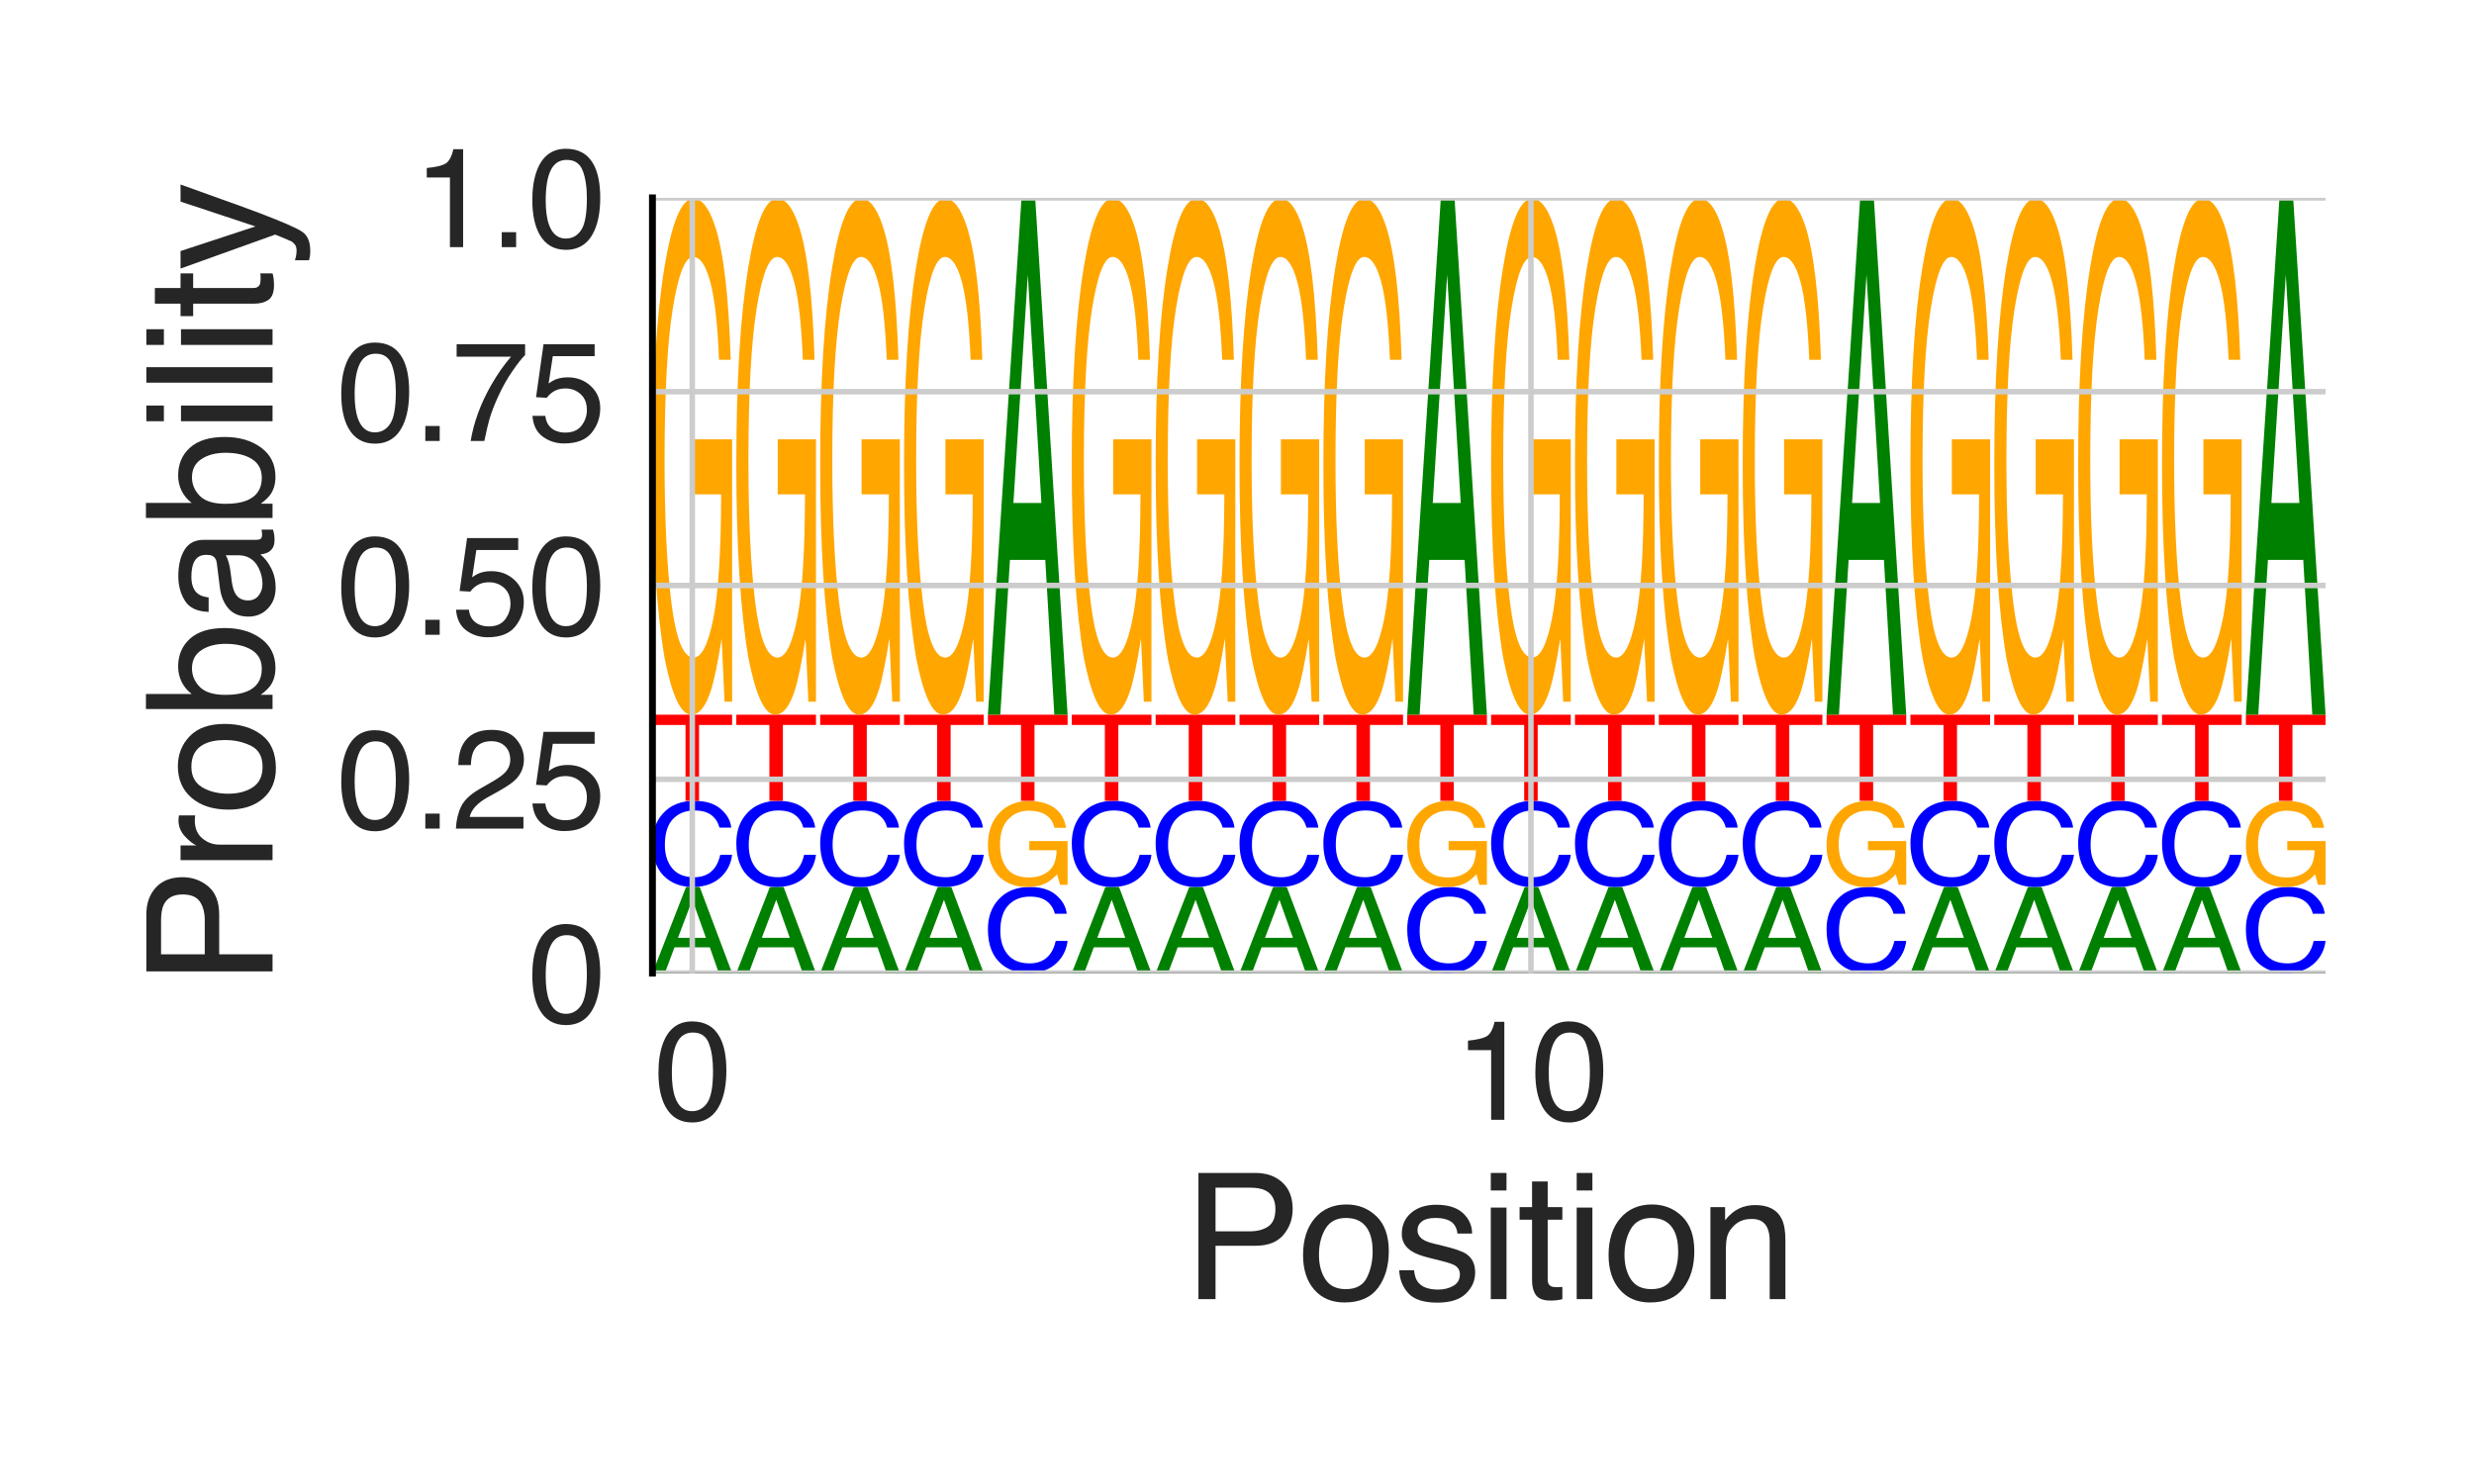 <?xml version="1.0" encoding="utf-8" standalone="no"?>
<!DOCTYPE svg PUBLIC "-//W3C//DTD SVG 1.1//EN"
  "http://www.w3.org/Graphics/SVG/1.1/DTD/svg11.dtd">
<svg height="216pt" version="1.1" viewBox="0 0 360 216" width="360pt" xmlns="http://www.w3.org/2000/svg" xmlns:xlink="http://www.w3.org/1999/xlink">
 <defs>
  <style type="text/css">*{stroke-linecap:butt;stroke-linejoin:round;}</style>
 </defs>
 <g id="figure_1">
  <g id="patch_1">
   <path d="M 0 216 
L 360 216 
L 360 0 
L 0 0 
z
" style="fill:#ffffff;"/>
  </g>
  <g id="axes_1">
   <g id="patch_2">
    <path d="M 94.94 141.64 
L 338.4 141.64 
L 338.4 28.8 
L 94.94 28.8 
z
" style="fill:#ffffff;"/>
   </g>
   <g id="line2d_1">
    <path clip-path="url(#pf298252eea)" d="M 94.94 141.64 
L 338.4 141.64 
" style="fill:none;stroke:#000000;stroke-linecap:round;stroke-width:0.5;"/>
   </g>
   <g id="patch_3">
    <path clip-path="url(#pf298252eea)" d="M 102.722 136.503 
L 100.749 130.965 
L 98.653 136.503 
L 102.722 136.503 
z
M 99.83 129.102 
L 101.819 129.102 
L 106.533 141.64 
L 104.603 141.64 
L 103.288 137.885 
L 98.149 137.885 
L 96.743 141.64 
L 94.94 141.64 
L 99.83 129.102 
z
M 100.741 129.102 
L 100.741 129.102 
z
" style="fill:#008000;"/>
   </g>
   <g id="patch_4">
    <path clip-path="url(#pf298252eea)" d="M 101.036 116.564 
Q 103.518 116.564 104.888 117.757 
Q 106.257 118.948 106.408 120.462 
L 104.683 120.462 
Q 104.389 119.313 103.513 118.642 
Q 102.636 117.967 101.053 117.967 
Q 99.122 117.967 97.935 119.204 
Q 96.748 120.439 96.748 122.99 
Q 96.748 125.083 97.818 126.385 
Q 98.892 127.684 101.019 127.684 
Q 102.974 127.684 103.999 126.315 
Q 104.54 125.594 104.808 124.416 
L 106.533 124.416 
Q 106.303 126.296 105.004 127.57 
Q 103.447 129.102 100.805 129.102 
Q 98.527 129.102 96.979 127.845 
Q 94.94 126.185 94.94 122.715 
Q 94.94 120.083 96.472 118.398 
Q 98.126 116.564 101.036 116.564 
z
M 100.68 116.564 
L 100.68 116.564 
z
" style="fill:#0000ff;"/>
   </g>
   <g id="patch_5">
    <path clip-path="url(#pf298252eea)" d="M 106.533 104.027 
L 106.533 105.52 
L 101.719 105.52 
L 101.719 116.564 
L 99.755 116.564 
L 99.755 105.52 
L 94.94 105.52 
L 94.94 104.027 
L 106.533 104.027 
z
" style="fill:#ff0000;"/>
   </g>
   <g id="patch_6">
    <path clip-path="url(#pf298252eea)" d="M 100.919 28.909 
Q 102.708 28.909 104.012 32.796 
Q 105.903 38.378 106.326 52.372 
L 104.626 52.372 
Q 104.314 44.551 103.338 40.975 
Q 102.362 37.399 100.875 37.399 
Q 99.114 37.399 97.909 44.847 
Q 96.704 52.279 96.704 67.004 
Q 96.704 79.723 97.696 87.716 
Q 98.691 95.708 100.936 95.708 
Q 102.655 95.708 103.783 90.11 
Q 104.911 84.497 104.936 71.949 
L 100.963 71.949 
L 100.963 63.941 
L 106.533 63.941 
L 106.533 102.13 
L 105.428 102.13 
L 105.013 92.94 
Q 104.142 98.336 103.468 100.435 
Q 102.334 104.027 100.59 104.027 
Q 98.337 104.027 96.712 95.817 
Q 94.94 85.508 94.94 67.533 
Q 94.94 49.605 96.668 39.016 
Q 98.31 28.909 100.919 28.909 
z
M 100.634 28.8 
L 100.634 28.8 
z
" style="fill:#ffa600;"/>
   </g>
   <g id="patch_7">
    <path clip-path="url(#pf298252eea)" d="M 114.925 136.503 
L 112.953 130.965 
L 110.856 136.503 
L 114.925 136.503 
z
M 112.033 129.102 
L 114.023 129.102 
L 118.737 141.64 
L 116.807 141.64 
L 115.491 137.885 
L 110.352 137.885 
L 108.946 141.64 
L 107.144 141.64 
L 112.033 129.102 
z
M 112.944 129.102 
L 112.944 129.102 
z
" style="fill:#008000;"/>
   </g>
   <g id="patch_8">
    <path clip-path="url(#pf298252eea)" d="M 113.239 116.564 
Q 115.722 116.564 117.091 117.757 
Q 118.461 118.948 118.612 120.462 
L 116.886 120.462 
Q 116.593 119.313 115.716 118.642 
Q 114.839 117.967 113.256 117.967 
Q 111.326 117.967 110.139 119.204 
Q 108.951 120.439 108.951 122.99 
Q 108.951 125.083 110.022 126.385 
Q 111.095 127.684 113.222 127.684 
Q 115.178 127.684 116.203 126.315 
Q 116.744 125.594 117.012 124.416 
L 118.737 124.416 
Q 118.506 126.296 117.208 127.57 
Q 115.651 129.102 113.009 129.102 
Q 110.731 129.102 109.182 127.845 
Q 107.144 126.185 107.144 122.715 
Q 107.144 120.083 108.675 118.398 
Q 110.329 116.564 113.239 116.564 
z
M 112.883 116.564 
L 112.883 116.564 
z
" style="fill:#0000ff;"/>
   </g>
   <g id="patch_9">
    <path clip-path="url(#pf298252eea)" d="M 118.737 104.027 
L 118.737 105.52 
L 113.922 105.52 
L 113.922 116.564 
L 111.958 116.564 
L 111.958 105.52 
L 107.144 105.52 
L 107.144 104.027 
L 118.737 104.027 
z
" style="fill:#ff0000;"/>
   </g>
   <g id="patch_10">
    <path clip-path="url(#pf298252eea)" d="M 113.123 28.909 
Q 114.911 28.909 116.216 32.796 
Q 118.107 38.378 118.53 52.372 
L 116.829 52.372 
Q 116.517 44.551 115.541 40.975 
Q 114.566 37.399 113.078 37.399 
Q 111.318 37.399 110.112 44.847 
Q 108.907 52.279 108.907 67.004 
Q 108.907 79.723 109.899 87.716 
Q 110.895 95.708 113.139 95.708 
Q 114.859 95.708 115.986 90.11 
Q 117.114 84.497 117.139 71.949 
L 113.167 71.949 
L 113.167 63.941 
L 118.737 63.941 
L 118.737 102.13 
L 117.631 102.13 
L 117.216 92.94 
Q 116.346 98.336 115.671 100.435 
Q 114.538 104.027 112.794 104.027 
Q 110.541 104.027 108.915 95.817 
Q 107.144 85.508 107.144 67.533 
Q 107.144 49.605 108.871 39.016 
Q 110.513 28.909 113.123 28.909 
z
M 112.838 28.8 
L 112.838 28.8 
z
" style="fill:#ffa600;"/>
   </g>
   <g id="patch_11">
    <path clip-path="url(#pf298252eea)" d="M 127.129 136.503 
L 125.156 130.965 
L 123.06 136.503 
L 127.129 136.503 
z
M 124.237 129.102 
L 126.226 129.102 
L 130.94 141.64 
L 129.01 141.64 
L 127.695 137.885 
L 122.556 137.885 
L 121.15 141.64 
L 119.347 141.64 
L 124.237 129.102 
z
M 125.148 129.102 
L 125.148 129.102 
z
" style="fill:#008000;"/>
   </g>
   <g id="patch_12">
    <path clip-path="url(#pf298252eea)" d="M 125.443 116.564 
Q 127.925 116.564 129.295 117.757 
Q 130.664 118.948 130.815 120.462 
L 129.09 120.462 
Q 128.796 119.313 127.92 118.642 
Q 127.043 117.967 125.46 117.967 
Q 123.529 117.967 122.342 119.204 
Q 121.155 120.439 121.155 122.99 
Q 121.155 125.083 122.225 126.385 
Q 123.299 127.684 125.426 127.684 
Q 127.381 127.684 128.406 126.315 
Q 128.947 125.594 129.215 124.416 
L 130.94 124.416 
Q 130.71 126.296 129.411 127.57 
Q 127.854 129.102 125.212 129.102 
Q 122.934 129.102 121.386 127.845 
Q 119.347 126.185 119.347 122.715 
Q 119.347 120.083 120.879 118.398 
Q 122.533 116.564 125.443 116.564 
z
M 125.087 116.564 
L 125.087 116.564 
z
" style="fill:#0000ff;"/>
   </g>
   <g id="patch_13">
    <path clip-path="url(#pf298252eea)" d="M 130.94 104.027 
L 130.94 105.52 
L 126.126 105.52 
L 126.126 116.564 
L 124.162 116.564 
L 124.162 105.52 
L 119.347 105.52 
L 119.347 104.027 
L 130.94 104.027 
z
" style="fill:#ff0000;"/>
   </g>
   <g id="patch_14">
    <path clip-path="url(#pf298252eea)" d="M 125.326 28.909 
Q 127.115 28.909 128.419 32.796 
Q 130.31 38.378 130.733 52.372 
L 129.033 52.372 
Q 128.721 44.551 127.745 40.975 
Q 126.769 37.399 125.282 37.399 
Q 123.521 37.399 122.316 44.847 
Q 121.111 52.279 121.111 67.004 
Q 121.111 79.723 122.103 87.716 
Q 123.098 95.708 125.343 95.708 
Q 127.062 95.708 128.19 90.11 
Q 129.318 84.497 129.343 71.949 
L 125.37 71.949 
L 125.37 63.941 
L 130.94 63.941 
L 130.94 102.13 
L 129.835 102.13 
L 129.42 92.94 
Q 128.549 98.336 127.875 100.435 
Q 126.741 104.027 124.997 104.027 
Q 122.744 104.027 121.119 95.817 
Q 119.347 85.508 119.347 67.533 
Q 119.347 49.605 121.075 39.016 
Q 122.717 28.909 125.326 28.909 
z
M 125.041 28.8 
L 125.041 28.8 
z
" style="fill:#ffa600;"/>
   </g>
   <g id="patch_15">
    <path clip-path="url(#pf298252eea)" d="M 139.332 136.503 
L 137.36 130.965 
L 135.263 136.503 
L 139.332 136.503 
z
M 136.44 129.102 
L 138.43 129.102 
L 143.144 141.64 
L 141.214 141.64 
L 139.898 137.885 
L 134.759 137.885 
L 133.353 141.64 
L 131.551 141.64 
L 136.44 129.102 
z
M 137.351 129.102 
L 137.351 129.102 
z
" style="fill:#008000;"/>
   </g>
   <g id="patch_16">
    <path clip-path="url(#pf298252eea)" d="M 137.646 116.564 
Q 140.129 116.564 141.498 117.757 
Q 142.868 118.948 143.019 120.462 
L 141.293 120.462 
Q 141 119.313 140.123 118.642 
Q 139.246 117.967 137.663 117.967 
Q 135.733 117.967 134.546 119.204 
Q 133.358 120.439 133.358 122.99 
Q 133.358 125.083 134.429 126.385 
Q 135.502 127.684 137.629 127.684 
Q 139.585 127.684 140.61 126.315 
Q 141.151 125.594 141.419 124.416 
L 143.144 124.416 
Q 142.913 126.296 141.615 127.57 
Q 140.058 129.102 137.416 129.102 
Q 135.138 129.102 133.589 127.845 
Q 131.551 126.185 131.551 122.715 
Q 131.551 120.083 133.082 118.398 
Q 134.736 116.564 137.646 116.564 
z
M 137.29 116.564 
L 137.29 116.564 
z
" style="fill:#0000ff;"/>
   </g>
   <g id="patch_17">
    <path clip-path="url(#pf298252eea)" d="M 143.144 104.027 
L 143.144 105.52 
L 138.329 105.52 
L 138.329 116.564 
L 136.365 116.564 
L 136.365 105.52 
L 131.551 105.52 
L 131.551 104.027 
L 143.144 104.027 
z
" style="fill:#ff0000;"/>
   </g>
   <g id="patch_18">
    <path clip-path="url(#pf298252eea)" d="M 137.53 28.909 
Q 139.318 28.909 140.623 32.796 
Q 142.514 38.378 142.937 52.372 
L 141.237 52.372 
Q 140.924 44.551 139.948 40.975 
Q 138.973 37.399 137.485 37.399 
Q 135.725 37.399 134.519 44.847 
Q 133.314 52.279 133.314 67.004 
Q 133.314 79.723 134.306 87.716 
Q 135.302 95.708 137.546 95.708 
Q 139.266 95.708 140.393 90.11 
Q 141.521 84.497 141.546 71.949 
L 137.574 71.949 
L 137.574 63.941 
L 143.144 63.941 
L 143.144 102.13 
L 142.038 102.13 
L 141.624 92.94 
Q 140.753 98.336 140.078 100.435 
Q 138.945 104.027 137.201 104.027 
Q 134.948 104.027 133.322 95.817 
Q 131.551 85.508 131.551 67.533 
Q 131.551 49.605 133.278 39.016 
Q 134.92 28.909 137.53 28.909 
z
M 137.245 28.8 
L 137.245 28.8 
z
" style="fill:#ffa600;"/>
   </g>
   <g id="patch_19">
    <path clip-path="url(#pf298252eea)" d="M 149.85 129.102 
Q 152.332 129.102 153.702 130.295 
Q 155.071 131.485 155.222 133 
L 153.497 133 
Q 153.204 131.851 152.327 131.179 
Q 151.45 130.505 149.867 130.505 
Q 147.936 130.505 146.749 131.742 
Q 145.562 132.976 145.562 135.528 
Q 145.562 137.621 146.632 138.922 
Q 147.706 140.222 149.833 140.222 
Q 151.789 140.222 152.813 138.852 
Q 153.354 138.131 153.622 136.954 
L 155.347 136.954 
Q 155.117 138.834 153.818 140.107 
Q 152.261 141.64 149.619 141.64 
Q 147.341 141.64 145.793 140.382 
Q 143.754 138.723 143.754 135.253 
Q 143.754 132.621 145.286 130.936 
Q 146.94 129.102 149.85 129.102 
z
M 149.494 129.102 
L 149.494 129.102 
z
" style="fill:#0000ff;"/>
   </g>
   <g id="patch_20">
    <path clip-path="url(#pf298252eea)" d="M 149.733 116.583 
Q 151.522 116.583 152.826 117.23 
Q 154.717 118.161 155.14 120.493 
L 153.44 120.493 
Q 153.128 119.19 152.152 118.594 
Q 151.176 117.998 149.689 117.998 
Q 147.928 117.998 146.723 119.239 
Q 145.518 120.478 145.518 122.932 
Q 145.518 125.052 146.51 126.384 
Q 147.505 127.716 149.75 127.716 
Q 151.469 127.716 152.597 126.783 
Q 153.725 125.847 153.75 123.756 
L 149.777 123.756 
L 149.777 122.421 
L 155.347 122.421 
L 155.347 128.786 
L 154.242 128.786 
L 153.827 127.254 
Q 152.956 128.154 152.282 128.504 
Q 151.148 129.102 149.404 129.102 
Q 147.151 129.102 145.526 127.734 
Q 143.754 126.016 143.754 123.02 
Q 143.754 120.032 145.482 118.267 
Q 147.124 116.583 149.733 116.583 
z
M 149.448 116.564 
L 149.448 116.564 
z
" style="fill:#ffa600;"/>
   </g>
   <g id="patch_21">
    <path clip-path="url(#pf298252eea)" d="M 155.347 104.027 
L 155.347 105.52 
L 150.533 105.52 
L 150.533 116.564 
L 148.569 116.564 
L 148.569 105.52 
L 143.754 105.52 
L 143.754 104.027 
L 155.347 104.027 
z
" style="fill:#ff0000;"/>
   </g>
   <g id="patch_22">
    <path clip-path="url(#pf298252eea)" d="M 151.536 73.205 
L 149.563 39.975 
L 147.467 73.205 
L 151.536 73.205 
z
M 148.644 28.8 
L 150.633 28.8 
L 155.347 104.027 
L 153.418 104.027 
L 152.102 81.496 
L 146.963 81.496 
L 145.557 104.027 
L 143.754 104.027 
L 148.644 28.8 
z
M 149.555 28.8 
L 149.555 28.8 
z
" style="fill:#008000;"/>
   </g>
   <g id="patch_23">
    <path clip-path="url(#pf298252eea)" d="M 163.739 136.503 
L 161.767 130.965 
L 159.67 136.503 
L 163.739 136.503 
z
M 160.847 129.102 
L 162.837 129.102 
L 167.551 141.64 
L 165.621 141.64 
L 164.305 137.885 
L 159.166 137.885 
L 157.76 141.64 
L 155.958 141.64 
L 160.847 129.102 
z
M 161.758 129.102 
L 161.758 129.102 
z
" style="fill:#008000;"/>
   </g>
   <g id="patch_24">
    <path clip-path="url(#pf298252eea)" d="M 162.053 116.564 
Q 164.536 116.564 165.905 117.757 
Q 167.275 118.948 167.426 120.462 
L 165.7 120.462 
Q 165.407 119.313 164.53 118.642 
Q 163.653 117.967 162.07 117.967 
Q 160.14 117.967 158.953 119.204 
Q 157.765 120.439 157.765 122.99 
Q 157.765 125.083 158.836 126.385 
Q 159.909 127.684 162.036 127.684 
Q 163.992 127.684 165.017 126.315 
Q 165.558 125.594 165.826 124.416 
L 167.551 124.416 
Q 167.32 126.296 166.022 127.57 
Q 164.465 129.102 161.823 129.102 
Q 159.545 129.102 157.996 127.845 
Q 155.958 126.185 155.958 122.715 
Q 155.958 120.083 157.489 118.398 
Q 159.143 116.564 162.053 116.564 
z
M 161.697 116.564 
L 161.697 116.564 
z
" style="fill:#0000ff;"/>
   </g>
   <g id="patch_25">
    <path clip-path="url(#pf298252eea)" d="M 167.551 104.027 
L 167.551 105.52 
L 162.736 105.52 
L 162.736 116.564 
L 160.772 116.564 
L 160.772 105.52 
L 155.958 105.52 
L 155.958 104.027 
L 167.551 104.027 
z
" style="fill:#ff0000;"/>
   </g>
   <g id="patch_26">
    <path clip-path="url(#pf298252eea)" d="M 161.937 28.909 
Q 163.725 28.909 165.03 32.796 
Q 166.921 38.378 167.344 52.372 
L 165.644 52.372 
Q 165.331 44.551 164.355 40.975 
Q 163.38 37.399 161.892 37.399 
Q 160.132 37.399 158.926 44.847 
Q 157.721 52.279 157.721 67.004 
Q 157.721 79.723 158.714 87.716 
Q 159.709 95.708 161.953 95.708 
Q 163.673 95.708 164.8 90.11 
Q 165.928 84.497 165.953 71.949 
L 161.981 71.949 
L 161.981 63.941 
L 167.551 63.941 
L 167.551 102.13 
L 166.445 102.13 
L 166.031 92.94 
Q 165.16 98.336 164.485 100.435 
Q 163.352 104.027 161.608 104.027 
Q 159.355 104.027 157.729 95.817 
Q 155.958 85.508 155.958 67.533 
Q 155.958 49.605 157.685 39.016 
Q 159.327 28.909 161.937 28.909 
z
M 161.652 28.8 
L 161.652 28.8 
z
" style="fill:#ffa600;"/>
   </g>
   <g id="patch_27">
    <path clip-path="url(#pf298252eea)" d="M 175.943 136.503 
L 173.97 130.965 
L 171.874 136.503 
L 175.943 136.503 
z
M 173.051 129.102 
L 175.04 129.102 
L 179.754 141.64 
L 177.825 141.64 
L 176.509 137.885 
L 171.37 137.885 
L 169.964 141.64 
L 168.161 141.64 
L 173.051 129.102 
z
M 173.962 129.102 
L 173.962 129.102 
z
" style="fill:#008000;"/>
   </g>
   <g id="patch_28">
    <path clip-path="url(#pf298252eea)" d="M 174.257 116.564 
Q 176.739 116.564 178.109 117.757 
Q 179.478 118.948 179.629 120.462 
L 177.904 120.462 
Q 177.611 119.313 176.734 118.642 
Q 175.857 117.967 174.274 117.967 
Q 172.343 117.967 171.156 119.204 
Q 169.969 120.439 169.969 122.99 
Q 169.969 125.083 171.039 126.385 
Q 172.113 127.684 174.24 127.684 
Q 176.196 127.684 177.22 126.315 
Q 177.761 125.594 178.029 124.416 
L 179.754 124.416 
Q 179.524 126.296 178.226 127.57 
Q 176.668 129.102 174.026 129.102 
Q 171.748 129.102 170.2 127.845 
Q 168.161 126.185 168.161 122.715 
Q 168.161 120.083 169.693 118.398 
Q 171.347 116.564 174.257 116.564 
z
M 173.901 116.564 
L 173.901 116.564 
z
" style="fill:#0000ff;"/>
   </g>
   <g id="patch_29">
    <path clip-path="url(#pf298252eea)" d="M 179.754 104.027 
L 179.754 105.52 
L 174.94 105.52 
L 174.94 116.564 
L 172.976 116.564 
L 172.976 105.52 
L 168.161 105.52 
L 168.161 104.027 
L 179.754 104.027 
z
" style="fill:#ff0000;"/>
   </g>
   <g id="patch_30">
    <path clip-path="url(#pf298252eea)" d="M 174.14 28.909 
Q 175.929 28.909 177.233 32.796 
Q 179.124 38.378 179.547 52.372 
L 177.847 52.372 
Q 177.535 44.551 176.559 40.975 
Q 175.583 37.399 174.096 37.399 
Q 172.335 37.399 171.13 44.847 
Q 169.925 52.279 169.925 67.004 
Q 169.925 79.723 170.917 87.716 
Q 171.912 95.708 174.157 95.708 
Q 175.876 95.708 177.004 90.11 
Q 178.132 84.497 178.157 71.949 
L 174.184 71.949 
L 174.184 63.941 
L 179.754 63.941 
L 179.754 102.13 
L 178.649 102.13 
L 178.234 92.94 
Q 177.363 98.336 176.689 100.435 
Q 175.555 104.027 173.811 104.027 
Q 171.558 104.027 169.933 95.817 
Q 168.161 85.508 168.161 67.533 
Q 168.161 49.605 169.889 39.016 
Q 171.531 28.909 174.14 28.909 
z
M 173.855 28.8 
L 173.855 28.8 
z
" style="fill:#ffa600;"/>
   </g>
   <g id="patch_31">
    <path clip-path="url(#pf298252eea)" d="M 188.146 136.503 
L 186.174 130.965 
L 184.077 136.503 
L 188.146 136.503 
z
M 185.254 129.102 
L 187.244 129.102 
L 191.958 141.64 
L 190.028 141.64 
L 188.712 137.885 
L 183.573 137.885 
L 182.167 141.64 
L 180.365 141.64 
L 185.254 129.102 
z
M 186.165 129.102 
L 186.165 129.102 
z
" style="fill:#008000;"/>
   </g>
   <g id="patch_32">
    <path clip-path="url(#pf298252eea)" d="M 186.46 116.564 
Q 188.943 116.564 190.312 117.757 
Q 191.682 118.948 191.833 120.462 
L 190.107 120.462 
Q 189.814 119.313 188.937 118.642 
Q 188.06 117.967 186.477 117.967 
Q 184.547 117.967 183.36 119.204 
Q 182.172 120.439 182.172 122.99 
Q 182.172 125.083 183.243 126.385 
Q 184.316 127.684 186.443 127.684 
Q 188.399 127.684 189.424 126.315 
Q 189.965 125.594 190.233 124.416 
L 191.958 124.416 
Q 191.727 126.296 190.429 127.57 
Q 188.872 129.102 186.23 129.102 
Q 183.952 129.102 182.403 127.845 
Q 180.365 126.185 180.365 122.715 
Q 180.365 120.083 181.896 118.398 
Q 183.55 116.564 186.46 116.564 
z
M 186.104 116.564 
L 186.104 116.564 
z
" style="fill:#0000ff;"/>
   </g>
   <g id="patch_33">
    <path clip-path="url(#pf298252eea)" d="M 191.958 104.027 
L 191.958 105.52 
L 187.143 105.52 
L 187.143 116.564 
L 185.179 116.564 
L 185.179 105.52 
L 180.365 105.52 
L 180.365 104.027 
L 191.958 104.027 
z
" style="fill:#ff0000;"/>
   </g>
   <g id="patch_34">
    <path clip-path="url(#pf298252eea)" d="M 186.344 28.909 
Q 188.132 28.909 189.437 32.796 
Q 191.328 38.378 191.751 52.372 
L 190.051 52.372 
Q 189.738 44.551 188.762 40.975 
Q 187.787 37.399 186.299 37.399 
Q 184.539 37.399 183.333 44.847 
Q 182.128 52.279 182.128 67.004 
Q 182.128 79.723 183.121 87.716 
Q 184.116 95.708 186.36 95.708 
Q 188.08 95.708 189.207 90.11 
Q 190.335 84.497 190.36 71.949 
L 186.388 71.949 
L 186.388 63.941 
L 191.958 63.941 
L 191.958 102.13 
L 190.852 102.13 
L 190.438 92.94 
Q 189.567 98.336 188.892 100.435 
Q 187.759 104.027 186.015 104.027 
Q 183.762 104.027 182.136 95.817 
Q 180.365 85.508 180.365 67.533 
Q 180.365 49.605 182.092 39.016 
Q 183.734 28.909 186.344 28.909 
z
M 186.059 28.8 
L 186.059 28.8 
z
" style="fill:#ffa600;"/>
   </g>
   <g id="patch_35">
    <path clip-path="url(#pf298252eea)" d="M 200.35 136.503 
L 198.377 130.965 
L 196.281 136.503 
L 200.35 136.503 
z
M 197.458 129.102 
L 199.447 129.102 
L 204.161 141.64 
L 202.232 141.64 
L 200.916 137.885 
L 195.777 137.885 
L 194.371 141.64 
L 192.568 141.64 
L 197.458 129.102 
z
M 198.369 129.102 
L 198.369 129.102 
z
" style="fill:#008000;"/>
   </g>
   <g id="patch_36">
    <path clip-path="url(#pf298252eea)" d="M 198.664 116.564 
Q 201.146 116.564 202.516 117.757 
Q 203.885 118.948 204.036 120.462 
L 202.311 120.462 
Q 202.018 119.313 201.141 118.642 
Q 200.264 117.967 198.681 117.967 
Q 196.75 117.967 195.563 119.204 
Q 194.376 120.439 194.376 122.99 
Q 194.376 125.083 195.446 126.385 
Q 196.52 127.684 198.647 127.684 
Q 200.603 127.684 201.627 126.315 
Q 202.168 125.594 202.436 124.416 
L 204.161 124.416 
Q 203.931 126.296 202.633 127.57 
Q 201.075 129.102 198.433 129.102 
Q 196.155 129.102 194.607 127.845 
Q 192.568 126.185 192.568 122.715 
Q 192.568 120.083 194.1 118.398 
Q 195.754 116.564 198.664 116.564 
z
M 198.308 116.564 
L 198.308 116.564 
z
" style="fill:#0000ff;"/>
   </g>
   <g id="patch_37">
    <path clip-path="url(#pf298252eea)" d="M 204.161 104.027 
L 204.161 105.52 
L 199.347 105.52 
L 199.347 116.564 
L 197.383 116.564 
L 197.383 105.52 
L 192.568 105.52 
L 192.568 104.027 
L 204.161 104.027 
z
" style="fill:#ff0000;"/>
   </g>
   <g id="patch_38">
    <path clip-path="url(#pf298252eea)" d="M 198.547 28.909 
Q 200.336 28.909 201.64 32.796 
Q 203.531 38.378 203.954 52.372 
L 202.254 52.372 
Q 201.942 44.551 200.966 40.975 
Q 199.99 37.399 198.503 37.399 
Q 196.742 37.399 195.537 44.847 
Q 194.332 52.279 194.332 67.004 
Q 194.332 79.723 195.324 87.716 
Q 196.319 95.708 198.564 95.708 
Q 200.283 95.708 201.411 90.11 
Q 202.539 84.497 202.564 71.949 
L 198.591 71.949 
L 198.591 63.941 
L 204.161 63.941 
L 204.161 102.13 
L 203.056 102.13 
L 202.641 92.94 
Q 201.77 98.336 201.096 100.435 
Q 199.962 104.027 198.218 104.027 
Q 195.965 104.027 194.34 95.817 
Q 192.568 85.508 192.568 67.533 
Q 192.568 49.605 194.296 39.016 
Q 195.938 28.909 198.547 28.909 
z
M 198.262 28.8 
L 198.262 28.8 
z
" style="fill:#ffa600;"/>
   </g>
   <g id="patch_39">
    <path clip-path="url(#pf298252eea)" d="M 210.867 129.102 
Q 213.35 129.102 214.719 130.295 
Q 216.089 131.485 216.24 133 
L 214.514 133 
Q 214.221 131.851 213.344 131.179 
Q 212.467 130.505 210.884 130.505 
Q 208.954 130.505 207.767 131.742 
Q 206.579 132.976 206.579 135.528 
Q 206.579 137.621 207.65 138.922 
Q 208.723 140.222 210.85 140.222 
Q 212.806 140.222 213.831 138.852 
Q 214.372 138.131 214.64 136.954 
L 216.365 136.954 
Q 216.134 138.834 214.836 140.107 
Q 213.279 141.64 210.637 141.64 
Q 208.359 141.64 206.81 140.382 
Q 204.772 138.723 204.772 135.253 
Q 204.772 132.621 206.303 130.936 
Q 207.957 129.102 210.867 129.102 
z
M 210.511 129.102 
L 210.511 129.102 
z
" style="fill:#0000ff;"/>
   </g>
   <g id="patch_40">
    <path clip-path="url(#pf298252eea)" d="M 210.751 116.583 
Q 212.539 116.583 213.844 117.23 
Q 215.735 118.161 216.158 120.493 
L 214.458 120.493 
Q 214.145 119.19 213.169 118.594 
Q 212.194 117.998 210.706 117.998 
Q 208.946 117.998 207.74 119.239 
Q 206.535 120.478 206.535 122.932 
Q 206.535 125.052 207.528 126.384 
Q 208.523 127.716 210.767 127.716 
Q 212.487 127.716 213.614 126.783 
Q 214.742 125.847 214.767 123.756 
L 210.795 123.756 
L 210.795 122.421 
L 216.365 122.421 
L 216.365 128.786 
L 215.259 128.786 
L 214.845 127.254 
Q 213.974 128.154 213.299 128.504 
Q 212.166 129.102 210.422 129.102 
Q 208.169 129.102 206.543 127.734 
Q 204.772 126.016 204.772 123.02 
Q 204.772 120.032 206.499 118.267 
Q 208.141 116.583 210.751 116.583 
z
M 210.466 116.564 
L 210.466 116.564 
z
" style="fill:#ffa600;"/>
   </g>
   <g id="patch_41">
    <path clip-path="url(#pf298252eea)" d="M 216.365 104.027 
L 216.365 105.52 
L 211.55 105.52 
L 211.55 116.564 
L 209.586 116.564 
L 209.586 105.52 
L 204.772 105.52 
L 204.772 104.027 
L 216.365 104.027 
z
" style="fill:#ff0000;"/>
   </g>
   <g id="patch_42">
    <path clip-path="url(#pf298252eea)" d="M 212.553 73.205 
L 210.581 39.975 
L 208.484 73.205 
L 212.553 73.205 
z
M 209.661 28.8 
L 211.651 28.8 
L 216.365 104.027 
L 214.435 104.027 
L 213.119 81.496 
L 207.98 81.496 
L 206.574 104.027 
L 204.772 104.027 
L 209.661 28.8 
z
M 210.572 28.8 
L 210.572 28.8 
z
" style="fill:#008000;"/>
   </g>
   <g id="patch_43">
    <path clip-path="url(#pf298252eea)" d="M 224.757 136.503 
L 222.784 130.965 
L 220.688 136.503 
L 224.757 136.503 
z
M 221.865 129.102 
L 223.854 129.102 
L 228.568 141.64 
L 226.639 141.64 
L 225.323 137.885 
L 220.184 137.885 
L 218.778 141.64 
L 216.975 141.64 
L 221.865 129.102 
z
M 222.776 129.102 
L 222.776 129.102 
z
" style="fill:#008000;"/>
   </g>
   <g id="patch_44">
    <path clip-path="url(#pf298252eea)" d="M 223.071 116.564 
Q 225.553 116.564 226.923 117.757 
Q 228.292 118.948 228.443 120.462 
L 226.718 120.462 
Q 226.425 119.313 225.548 118.642 
Q 224.671 117.967 223.088 117.967 
Q 221.157 117.967 219.97 119.204 
Q 218.783 120.439 218.783 122.99 
Q 218.783 125.083 219.853 126.385 
Q 220.927 127.684 223.054 127.684 
Q 225.01 127.684 226.035 126.315 
Q 226.575 125.594 226.843 124.416 
L 228.568 124.416 
Q 228.338 126.296 227.04 127.57 
Q 225.482 129.102 222.84 129.102 
Q 220.562 129.102 219.014 127.845 
Q 216.975 126.185 216.975 122.715 
Q 216.975 120.083 218.507 118.398 
Q 220.161 116.564 223.071 116.564 
z
M 222.715 116.564 
L 222.715 116.564 
z
" style="fill:#0000ff;"/>
   </g>
   <g id="patch_45">
    <path clip-path="url(#pf298252eea)" d="M 228.568 104.027 
L 228.568 105.52 
L 223.754 105.52 
L 223.754 116.564 
L 221.79 116.564 
L 221.79 105.52 
L 216.975 105.52 
L 216.975 104.027 
L 228.568 104.027 
z
" style="fill:#ff0000;"/>
   </g>
   <g id="patch_46">
    <path clip-path="url(#pf298252eea)" d="M 222.954 28.909 
Q 224.743 28.909 226.047 32.796 
Q 227.938 38.378 228.361 52.372 
L 226.661 52.372 
Q 226.349 44.551 225.373 40.975 
Q 224.397 37.399 222.91 37.399 
Q 221.149 37.399 219.944 44.847 
Q 218.739 52.279 218.739 67.004 
Q 218.739 79.723 219.731 87.716 
Q 220.726 95.708 222.971 95.708 
Q 224.69 95.708 225.818 90.11 
Q 226.946 84.497 226.971 71.949 
L 222.998 71.949 
L 222.998 63.941 
L 228.568 63.941 
L 228.568 102.13 
L 227.463 102.13 
L 227.048 92.94 
Q 226.177 98.336 225.503 100.435 
Q 224.369 104.027 222.625 104.027 
Q 220.372 104.027 218.747 95.817 
Q 216.975 85.508 216.975 67.533 
Q 216.975 49.605 218.703 39.016 
Q 220.345 28.909 222.954 28.909 
z
M 222.669 28.8 
L 222.669 28.8 
z
" style="fill:#ffa600;"/>
   </g>
   <g id="patch_47">
    <path clip-path="url(#pf298252eea)" d="M 236.96 136.503 
L 234.988 130.965 
L 232.891 136.503 
L 236.96 136.503 
z
M 234.068 129.102 
L 236.058 129.102 
L 240.772 141.64 
L 238.842 141.64 
L 237.526 137.885 
L 232.387 137.885 
L 230.981 141.64 
L 229.179 141.64 
L 234.068 129.102 
z
M 234.98 129.102 
L 234.98 129.102 
z
" style="fill:#008000;"/>
   </g>
   <g id="patch_48">
    <path clip-path="url(#pf298252eea)" d="M 235.274 116.564 
Q 237.757 116.564 239.126 117.757 
Q 240.496 118.948 240.647 120.462 
L 238.921 120.462 
Q 238.628 119.313 237.751 118.642 
Q 236.874 117.967 235.291 117.967 
Q 233.361 117.967 232.174 119.204 
Q 230.986 120.439 230.986 122.99 
Q 230.986 125.083 232.057 126.385 
Q 233.13 127.684 235.257 127.684 
Q 237.213 127.684 238.238 126.315 
Q 238.779 125.594 239.047 124.416 
L 240.772 124.416 
Q 240.541 126.296 239.243 127.57 
Q 237.686 129.102 235.044 129.102 
Q 232.766 129.102 231.217 127.845 
Q 229.179 126.185 229.179 122.715 
Q 229.179 120.083 230.71 118.398 
Q 232.364 116.564 235.274 116.564 
z
M 234.918 116.564 
L 234.918 116.564 
z
" style="fill:#0000ff;"/>
   </g>
   <g id="patch_49">
    <path clip-path="url(#pf298252eea)" d="M 240.772 104.027 
L 240.772 105.52 
L 235.957 105.52 
L 235.957 116.564 
L 233.993 116.564 
L 233.993 105.52 
L 229.179 105.52 
L 229.179 104.027 
L 240.772 104.027 
z
" style="fill:#ff0000;"/>
   </g>
   <g id="patch_50">
    <path clip-path="url(#pf298252eea)" d="M 235.158 28.909 
Q 236.946 28.909 238.251 32.796 
Q 240.142 38.378 240.565 52.372 
L 238.865 52.372 
Q 238.552 44.551 237.576 40.975 
Q 236.601 37.399 235.113 37.399 
Q 233.353 37.399 232.147 44.847 
Q 230.942 52.279 230.942 67.004 
Q 230.942 79.723 231.935 87.716 
Q 232.93 95.708 235.174 95.708 
Q 236.894 95.708 238.021 90.11 
Q 239.149 84.497 239.174 71.949 
L 235.202 71.949 
L 235.202 63.941 
L 240.772 63.941 
L 240.772 102.13 
L 239.666 102.13 
L 239.252 92.94 
Q 238.381 98.336 237.706 100.435 
Q 236.573 104.027 234.829 104.027 
Q 232.576 104.027 230.95 95.817 
Q 229.179 85.508 229.179 67.533 
Q 229.179 49.605 230.906 39.016 
Q 232.548 28.909 235.158 28.909 
z
M 234.873 28.8 
L 234.873 28.8 
z
" style="fill:#ffa600;"/>
   </g>
   <g id="patch_51">
    <path clip-path="url(#pf298252eea)" d="M 249.164 136.503 
L 247.192 130.965 
L 245.095 136.503 
L 249.164 136.503 
z
M 246.272 129.102 
L 248.261 129.102 
L 252.975 141.64 
L 251.046 141.64 
L 249.73 137.885 
L 244.591 137.885 
L 243.185 141.64 
L 241.382 141.64 
L 246.272 129.102 
z
M 247.183 129.102 
L 247.183 129.102 
z
" style="fill:#008000;"/>
   </g>
   <g id="patch_52">
    <path clip-path="url(#pf298252eea)" d="M 247.478 116.564 
Q 249.96 116.564 251.33 117.757 
Q 252.699 118.948 252.85 120.462 
L 251.125 120.462 
Q 250.832 119.313 249.955 118.642 
Q 249.078 117.967 247.495 117.967 
Q 245.564 117.967 244.377 119.204 
Q 243.19 120.439 243.19 122.99 
Q 243.19 125.083 244.261 126.385 
Q 245.334 127.684 247.461 127.684 
Q 249.417 127.684 250.442 126.315 
Q 250.982 125.594 251.25 124.416 
L 252.975 124.416 
Q 252.745 126.296 251.447 127.57 
Q 249.889 129.102 247.247 129.102 
Q 244.969 129.102 243.421 127.845 
Q 241.382 126.185 241.382 122.715 
Q 241.382 120.083 242.914 118.398 
Q 244.568 116.564 247.478 116.564 
z
M 247.122 116.564 
L 247.122 116.564 
z
" style="fill:#0000ff;"/>
   </g>
   <g id="patch_53">
    <path clip-path="url(#pf298252eea)" d="M 252.975 104.027 
L 252.975 105.52 
L 248.161 105.52 
L 248.161 116.564 
L 246.197 116.564 
L 246.197 105.52 
L 241.382 105.52 
L 241.382 104.027 
L 252.975 104.027 
z
" style="fill:#ff0000;"/>
   </g>
   <g id="patch_54">
    <path clip-path="url(#pf298252eea)" d="M 247.361 28.909 
Q 249.15 28.909 250.454 32.796 
Q 252.345 38.378 252.768 52.372 
L 251.068 52.372 
Q 250.756 44.551 249.78 40.975 
Q 248.804 37.399 247.317 37.399 
Q 245.556 37.399 244.351 44.847 
Q 243.146 52.279 243.146 67.004 
Q 243.146 79.723 244.138 87.716 
Q 245.133 95.708 247.378 95.708 
Q 249.097 95.708 250.225 90.11 
Q 251.353 84.497 251.378 71.949 
L 247.405 71.949 
L 247.405 63.941 
L 252.975 63.941 
L 252.975 102.13 
L 251.87 102.13 
L 251.455 92.94 
Q 250.584 98.336 249.91 100.435 
Q 248.777 104.027 247.032 104.027 
Q 244.779 104.027 243.154 95.817 
Q 241.382 85.508 241.382 67.533 
Q 241.382 49.605 243.11 39.016 
Q 244.752 28.909 247.361 28.909 
z
M 247.076 28.8 
L 247.076 28.8 
z
" style="fill:#ffa600;"/>
   </g>
   <g id="patch_55">
    <path clip-path="url(#pf298252eea)" d="M 261.367 136.503 
L 259.395 130.965 
L 257.298 136.503 
L 261.367 136.503 
z
M 258.475 129.102 
L 260.465 129.102 
L 265.179 141.64 
L 263.249 141.64 
L 261.933 137.885 
L 256.795 137.885 
L 255.388 141.64 
L 253.586 141.64 
L 258.475 129.102 
z
M 259.387 129.102 
L 259.387 129.102 
z
" style="fill:#008000;"/>
   </g>
   <g id="patch_56">
    <path clip-path="url(#pf298252eea)" d="M 259.681 116.564 
Q 262.164 116.564 263.533 117.757 
Q 264.903 118.948 265.054 120.462 
L 263.328 120.462 
Q 263.035 119.313 262.158 118.642 
Q 261.281 117.967 259.698 117.967 
Q 257.768 117.967 256.581 119.204 
Q 255.394 120.439 255.394 122.99 
Q 255.394 125.083 256.464 126.385 
Q 257.537 127.684 259.664 127.684 
Q 261.62 127.684 262.645 126.315 
Q 263.186 125.594 263.454 124.416 
L 265.179 124.416 
Q 264.948 126.296 263.65 127.57 
Q 262.093 129.102 259.451 129.102 
Q 257.173 129.102 255.624 127.845 
Q 253.586 126.185 253.586 122.715 
Q 253.586 120.083 255.117 118.398 
Q 256.772 116.564 259.681 116.564 
z
M 259.325 116.564 
L 259.325 116.564 
z
" style="fill:#0000ff;"/>
   </g>
   <g id="patch_57">
    <path clip-path="url(#pf298252eea)" d="M 265.179 104.027 
L 265.179 105.52 
L 260.364 105.52 
L 260.364 116.564 
L 258.4 116.564 
L 258.4 105.52 
L 253.586 105.52 
L 253.586 104.027 
L 265.179 104.027 
z
" style="fill:#ff0000;"/>
   </g>
   <g id="patch_58">
    <path clip-path="url(#pf298252eea)" d="M 259.565 28.909 
Q 261.353 28.909 262.658 32.796 
Q 264.549 38.378 264.972 52.372 
L 263.272 52.372 
Q 262.959 44.551 261.983 40.975 
Q 261.008 37.399 259.52 37.399 
Q 257.76 37.399 256.554 44.847 
Q 255.349 52.279 255.349 67.004 
Q 255.349 79.723 256.342 87.716 
Q 257.337 95.708 259.581 95.708 
Q 261.301 95.708 262.429 90.11 
Q 263.556 84.497 263.581 71.949 
L 259.609 71.949 
L 259.609 63.941 
L 265.179 63.941 
L 265.179 102.13 
L 264.073 102.13 
L 263.659 92.94 
Q 262.788 98.336 262.113 100.435 
Q 260.98 104.027 259.236 104.027 
Q 256.983 104.027 255.358 95.817 
Q 253.586 85.508 253.586 67.533 
Q 253.586 49.605 255.313 39.016 
Q 256.955 28.909 259.565 28.909 
z
M 259.28 28.8 
L 259.28 28.8 
z
" style="fill:#ffa600;"/>
   </g>
   <g id="patch_59">
    <path clip-path="url(#pf298252eea)" d="M 271.885 129.102 
Q 274.367 129.102 275.737 130.295 
Q 277.106 131.485 277.257 133 
L 275.532 133 
Q 275.239 131.851 274.362 131.179 
Q 273.485 130.505 271.902 130.505 
Q 269.971 130.505 268.784 131.742 
Q 267.597 132.976 267.597 135.528 
Q 267.597 137.621 268.668 138.922 
Q 269.741 140.222 271.868 140.222 
Q 273.824 140.222 274.849 138.852 
Q 275.389 138.131 275.657 136.954 
L 277.382 136.954 
Q 277.152 138.834 275.854 140.107 
Q 274.296 141.64 271.654 141.64 
Q 269.376 141.64 267.828 140.382 
Q 265.789 138.723 265.789 135.253 
Q 265.789 132.621 267.321 130.936 
Q 268.975 129.102 271.885 129.102 
z
M 271.529 129.102 
L 271.529 129.102 
z
" style="fill:#0000ff;"/>
   </g>
   <g id="patch_60">
    <path clip-path="url(#pf298252eea)" d="M 271.768 116.583 
Q 273.557 116.583 274.861 117.23 
Q 276.752 118.161 277.175 120.493 
L 275.475 120.493 
Q 275.163 119.19 274.187 118.594 
Q 273.211 117.998 271.724 117.998 
Q 269.963 117.998 268.758 119.239 
Q 267.553 120.478 267.553 122.932 
Q 267.553 125.052 268.545 126.384 
Q 269.54 127.716 271.785 127.716 
Q 273.504 127.716 274.632 126.783 
Q 275.76 125.847 275.785 123.756 
L 271.812 123.756 
L 271.812 122.421 
L 277.382 122.421 
L 277.382 128.786 
L 276.277 128.786 
L 275.862 127.254 
Q 274.991 128.154 274.317 128.504 
Q 273.184 129.102 271.439 129.102 
Q 269.186 129.102 267.561 127.734 
Q 265.789 126.016 265.789 123.02 
Q 265.789 120.032 267.517 118.267 
Q 269.159 116.583 271.768 116.583 
z
M 271.484 116.564 
L 271.484 116.564 
z
" style="fill:#ffa600;"/>
   </g>
   <g id="patch_61">
    <path clip-path="url(#pf298252eea)" d="M 277.382 104.027 
L 277.382 105.52 
L 272.568 105.52 
L 272.568 116.564 
L 270.604 116.564 
L 270.604 105.52 
L 265.789 105.52 
L 265.789 104.027 
L 277.382 104.027 
z
" style="fill:#ff0000;"/>
   </g>
   <g id="patch_62">
    <path clip-path="url(#pf298252eea)" d="M 273.571 73.205 
L 271.599 39.975 
L 269.502 73.205 
L 273.571 73.205 
z
M 270.679 28.8 
L 272.668 28.8 
L 277.382 104.027 
L 275.453 104.027 
L 274.137 81.496 
L 268.998 81.496 
L 267.592 104.027 
L 265.789 104.027 
L 270.679 28.8 
z
M 271.59 28.8 
L 271.59 28.8 
z
" style="fill:#008000;"/>
   </g>
   <g id="patch_63">
    <path clip-path="url(#pf298252eea)" d="M 285.774 136.503 
L 283.802 130.965 
L 281.705 136.503 
L 285.774 136.503 
z
M 282.882 129.102 
L 284.872 129.102 
L 289.586 141.64 
L 287.656 141.64 
L 286.34 137.885 
L 281.202 137.885 
L 279.795 141.64 
L 277.993 141.64 
L 282.882 129.102 
z
M 283.794 129.102 
L 283.794 129.102 
z
" style="fill:#008000;"/>
   </g>
   <g id="patch_64">
    <path clip-path="url(#pf298252eea)" d="M 284.088 116.564 
Q 286.571 116.564 287.94 117.757 
Q 289.31 118.948 289.461 120.462 
L 287.735 120.462 
Q 287.442 119.313 286.565 118.642 
Q 285.688 117.967 284.105 117.967 
Q 282.175 117.967 280.988 119.204 
Q 279.801 120.439 279.801 122.99 
Q 279.801 125.083 280.871 126.385 
Q 281.944 127.684 284.071 127.684 
Q 286.027 127.684 287.052 126.315 
Q 287.593 125.594 287.861 124.416 
L 289.586 124.416 
Q 289.355 126.296 288.057 127.57 
Q 286.5 129.102 283.858 129.102 
Q 281.58 129.102 280.031 127.845 
Q 277.993 126.185 277.993 122.715 
Q 277.993 120.083 279.524 118.398 
Q 281.179 116.564 284.088 116.564 
z
M 283.732 116.564 
L 283.732 116.564 
z
" style="fill:#0000ff;"/>
   </g>
   <g id="patch_65">
    <path clip-path="url(#pf298252eea)" d="M 289.586 104.027 
L 289.586 105.52 
L 284.771 105.52 
L 284.771 116.564 
L 282.807 116.564 
L 282.807 105.52 
L 277.993 105.52 
L 277.993 104.027 
L 289.586 104.027 
z
" style="fill:#ff0000;"/>
   </g>
   <g id="patch_66">
    <path clip-path="url(#pf298252eea)" d="M 283.972 28.909 
Q 285.76 28.909 287.065 32.796 
Q 288.956 38.378 289.379 52.372 
L 287.679 52.372 
Q 287.366 44.551 286.39 40.975 
Q 285.415 37.399 283.928 37.399 
Q 282.167 37.399 280.961 44.847 
Q 279.756 52.279 279.756 67.004 
Q 279.756 79.723 280.749 87.716 
Q 281.744 95.708 283.988 95.708 
Q 285.708 95.708 286.836 90.11 
Q 287.963 84.497 287.988 71.949 
L 284.016 71.949 
L 284.016 63.941 
L 289.586 63.941 
L 289.586 102.13 
L 288.48 102.13 
L 288.066 92.94 
Q 287.195 98.336 286.52 100.435 
Q 285.387 104.027 283.643 104.027 
Q 281.39 104.027 279.765 95.817 
Q 277.993 85.508 277.993 67.533 
Q 277.993 49.605 279.72 39.016 
Q 281.362 28.909 283.972 28.909 
z
M 283.687 28.8 
L 283.687 28.8 
z
" style="fill:#ffa600;"/>
   </g>
   <g id="patch_67">
    <path clip-path="url(#pf298252eea)" d="M 297.978 136.503 
L 296.006 130.965 
L 293.909 136.503 
L 297.978 136.503 
z
M 295.086 129.102 
L 297.075 129.102 
L 301.789 141.64 
L 299.86 141.64 
L 298.544 137.885 
L 293.405 137.885 
L 291.999 141.64 
L 290.196 141.64 
L 295.086 129.102 
z
M 295.997 129.102 
L 295.997 129.102 
z
" style="fill:#008000;"/>
   </g>
   <g id="patch_68">
    <path clip-path="url(#pf298252eea)" d="M 296.292 116.564 
Q 298.774 116.564 300.144 117.757 
Q 301.513 118.948 301.664 120.462 
L 299.939 120.462 
Q 299.646 119.313 298.769 118.642 
Q 297.892 117.967 296.309 117.967 
Q 294.379 117.967 293.191 119.204 
Q 292.004 120.439 292.004 122.99 
Q 292.004 125.083 293.075 126.385 
Q 294.148 127.684 296.275 127.684 
Q 298.231 127.684 299.256 126.315 
Q 299.797 125.594 300.064 124.416 
L 301.789 124.416 
Q 301.559 126.296 300.261 127.57 
Q 298.703 129.102 296.061 129.102 
Q 293.783 129.102 292.235 127.845 
Q 290.196 126.185 290.196 122.715 
Q 290.196 120.083 291.728 118.398 
Q 293.382 116.564 296.292 116.564 
z
M 295.936 116.564 
L 295.936 116.564 
z
" style="fill:#0000ff;"/>
   </g>
   <g id="patch_69">
    <path clip-path="url(#pf298252eea)" d="M 301.789 104.027 
L 301.789 105.52 
L 296.975 105.52 
L 296.975 116.564 
L 295.011 116.564 
L 295.011 105.52 
L 290.196 105.52 
L 290.196 104.027 
L 301.789 104.027 
z
" style="fill:#ff0000;"/>
   </g>
   <g id="patch_70">
    <path clip-path="url(#pf298252eea)" d="M 296.175 28.909 
Q 297.964 28.909 299.268 32.796 
Q 301.159 38.378 301.582 52.372 
L 299.882 52.372 
Q 299.57 44.551 298.594 40.975 
Q 297.618 37.399 296.131 37.399 
Q 294.37 37.399 293.165 44.847 
Q 291.96 52.279 291.96 67.004 
Q 291.96 79.723 292.952 87.716 
Q 293.947 95.708 296.192 95.708 
Q 297.911 95.708 299.039 90.11 
Q 300.167 84.497 300.192 71.949 
L 296.219 71.949 
L 296.219 63.941 
L 301.789 63.941 
L 301.789 102.13 
L 300.684 102.13 
L 300.269 92.94 
Q 299.398 98.336 298.724 100.435 
Q 297.591 104.027 295.846 104.027 
Q 293.593 104.027 291.968 95.817 
Q 290.196 85.508 290.196 67.533 
Q 290.196 49.605 291.924 39.016 
Q 293.566 28.909 296.175 28.909 
z
M 295.891 28.8 
L 295.891 28.8 
z
" style="fill:#ffa600;"/>
   </g>
   <g id="patch_71">
    <path clip-path="url(#pf298252eea)" d="M 310.181 136.503 
L 308.209 130.965 
L 306.112 136.503 
L 310.181 136.503 
z
M 307.289 129.102 
L 309.279 129.102 
L 313.993 141.64 
L 312.063 141.64 
L 310.747 137.885 
L 305.609 137.885 
L 304.202 141.64 
L 302.4 141.64 
L 307.289 129.102 
z
M 308.201 129.102 
L 308.201 129.102 
z
" style="fill:#008000;"/>
   </g>
   <g id="patch_72">
    <path clip-path="url(#pf298252eea)" d="M 308.495 116.564 
Q 310.978 116.564 312.347 117.757 
Q 313.717 118.948 313.868 120.462 
L 312.142 120.462 
Q 311.849 119.313 310.972 118.642 
Q 310.095 117.967 308.512 117.967 
Q 306.582 117.967 305.395 119.204 
Q 304.208 120.439 304.208 122.99 
Q 304.208 125.083 305.278 126.385 
Q 306.351 127.684 308.478 127.684 
Q 310.434 127.684 311.459 126.315 
Q 312 125.594 312.268 124.416 
L 313.993 124.416 
Q 313.762 126.296 312.464 127.57 
Q 310.907 129.102 308.265 129.102 
Q 305.987 129.102 304.438 127.845 
Q 302.4 126.185 302.4 122.715 
Q 302.4 120.083 303.931 118.398 
Q 305.586 116.564 308.495 116.564 
z
M 308.139 116.564 
L 308.139 116.564 
z
" style="fill:#0000ff;"/>
   </g>
   <g id="patch_73">
    <path clip-path="url(#pf298252eea)" d="M 313.993 104.027 
L 313.993 105.52 
L 309.178 105.52 
L 309.178 116.564 
L 307.214 116.564 
L 307.214 105.52 
L 302.4 105.52 
L 302.4 104.027 
L 313.993 104.027 
z
" style="fill:#ff0000;"/>
   </g>
   <g id="patch_74">
    <path clip-path="url(#pf298252eea)" d="M 308.379 28.909 
Q 310.167 28.909 311.472 32.796 
Q 313.363 38.378 313.786 52.372 
L 312.086 52.372 
Q 311.773 44.551 310.797 40.975 
Q 309.822 37.399 308.335 37.399 
Q 306.574 37.399 305.368 44.847 
Q 304.163 52.279 304.163 67.004 
Q 304.163 79.723 305.156 87.716 
Q 306.151 95.708 308.395 95.708 
Q 310.115 95.708 311.243 90.11 
Q 312.37 84.497 312.395 71.949 
L 308.423 71.949 
L 308.423 63.941 
L 313.993 63.941 
L 313.993 102.13 
L 312.887 102.13 
L 312.473 92.94 
Q 311.602 98.336 310.927 100.435 
Q 309.794 104.027 308.05 104.027 
Q 305.797 104.027 304.172 95.817 
Q 302.4 85.508 302.4 67.533 
Q 302.4 49.605 304.127 39.016 
Q 305.769 28.909 308.379 28.909 
z
M 308.094 28.8 
L 308.094 28.8 
z
" style="fill:#ffa600;"/>
   </g>
   <g id="patch_75">
    <path clip-path="url(#pf298252eea)" d="M 322.385 136.503 
L 320.413 130.965 
L 318.316 136.503 
L 322.385 136.503 
z
M 319.493 129.102 
L 321.482 129.102 
L 326.196 141.64 
L 324.267 141.64 
L 322.951 137.885 
L 317.812 137.885 
L 316.406 141.64 
L 314.603 141.64 
L 319.493 129.102 
z
M 320.404 129.102 
L 320.404 129.102 
z
" style="fill:#008000;"/>
   </g>
   <g id="patch_76">
    <path clip-path="url(#pf298252eea)" d="M 320.699 116.564 
Q 323.181 116.564 324.551 117.757 
Q 325.92 118.948 326.071 120.462 
L 324.346 120.462 
Q 324.053 119.313 323.176 118.642 
Q 322.299 117.967 320.716 117.967 
Q 318.786 117.967 317.598 119.204 
Q 316.411 120.439 316.411 122.99 
Q 316.411 125.083 317.482 126.385 
Q 318.555 127.684 320.682 127.684 
Q 322.638 127.684 323.663 126.315 
Q 324.204 125.594 324.471 124.416 
L 326.196 124.416 
Q 325.966 126.296 324.668 127.57 
Q 323.11 129.102 320.468 129.102 
Q 318.19 129.102 316.642 127.845 
Q 314.603 126.185 314.603 122.715 
Q 314.603 120.083 316.135 118.398 
Q 317.789 116.564 320.699 116.564 
z
M 320.343 116.564 
L 320.343 116.564 
z
" style="fill:#0000ff;"/>
   </g>
   <g id="patch_77">
    <path clip-path="url(#pf298252eea)" d="M 326.196 104.027 
L 326.196 105.52 
L 321.382 105.52 
L 321.382 116.564 
L 319.418 116.564 
L 319.418 105.52 
L 314.603 105.52 
L 314.603 104.027 
L 326.196 104.027 
z
" style="fill:#ff0000;"/>
   </g>
   <g id="patch_78">
    <path clip-path="url(#pf298252eea)" d="M 320.582 28.909 
Q 322.371 28.909 323.675 32.796 
Q 325.566 38.378 325.989 52.372 
L 324.289 52.372 
Q 323.977 44.551 323.001 40.975 
Q 322.025 37.399 320.538 37.399 
Q 318.777 37.399 317.572 44.847 
Q 316.367 52.279 316.367 67.004 
Q 316.367 79.723 317.359 87.716 
Q 318.354 95.708 320.599 95.708 
Q 322.318 95.708 323.446 90.11 
Q 324.574 84.497 324.599 71.949 
L 320.626 71.949 
L 320.626 63.941 
L 326.196 63.941 
L 326.196 102.13 
L 325.091 102.13 
L 324.676 92.94 
Q 323.805 98.336 323.131 100.435 
Q 321.998 104.027 320.253 104.027 
Q 318 104.027 316.375 95.817 
Q 314.603 85.508 314.603 67.533 
Q 314.603 49.605 316.331 39.016 
Q 317.973 28.909 320.582 28.909 
z
M 320.298 28.8 
L 320.298 28.8 
z
" style="fill:#ffa600;"/>
   </g>
   <g id="patch_79">
    <path clip-path="url(#pf298252eea)" d="M 332.902 129.102 
Q 335.385 129.102 336.754 130.295 
Q 338.124 131.485 338.275 133 
L 336.549 133 
Q 336.256 131.851 335.379 131.179 
Q 334.502 130.505 332.919 130.505 
Q 330.989 130.505 329.802 131.742 
Q 328.615 132.976 328.615 135.528 
Q 328.615 137.621 329.685 138.922 
Q 330.758 140.222 332.885 140.222 
Q 334.841 140.222 335.866 138.852 
Q 336.407 138.131 336.675 136.954 
L 338.4 136.954 
Q 338.169 138.834 336.871 140.107 
Q 335.314 141.64 332.672 141.64 
Q 330.394 141.64 328.845 140.382 
Q 326.807 138.723 326.807 135.253 
Q 326.807 132.621 328.338 130.936 
Q 329.993 129.102 332.902 129.102 
z
M 332.546 129.102 
L 332.546 129.102 
z
" style="fill:#0000ff;"/>
   </g>
   <g id="patch_80">
    <path clip-path="url(#pf298252eea)" d="M 332.786 116.583 
Q 334.574 116.583 335.879 117.23 
Q 337.77 118.161 338.193 120.493 
L 336.493 120.493 
Q 336.18 119.19 335.205 118.594 
Q 334.229 117.998 332.742 117.998 
Q 330.981 117.998 329.775 119.239 
Q 328.57 120.478 328.57 122.932 
Q 328.57 125.052 329.563 126.384 
Q 330.558 127.716 332.802 127.716 
Q 334.522 127.716 335.65 126.783 
Q 336.777 125.847 336.802 123.756 
L 332.83 123.756 
L 332.83 122.421 
L 338.4 122.421 
L 338.4 128.786 
L 337.294 128.786 
L 336.88 127.254 
Q 336.009 128.154 335.334 128.504 
Q 334.201 129.102 332.457 129.102 
Q 330.204 129.102 328.579 127.734 
Q 326.807 126.016 326.807 123.02 
Q 326.807 120.032 328.534 118.267 
Q 330.176 116.583 332.786 116.583 
z
M 332.501 116.564 
L 332.501 116.564 
z
" style="fill:#ffa600;"/>
   </g>
   <g id="patch_81">
    <path clip-path="url(#pf298252eea)" d="M 338.4 104.027 
L 338.4 105.52 
L 333.585 105.52 
L 333.585 116.564 
L 331.621 116.564 
L 331.621 105.52 
L 326.807 105.52 
L 326.807 104.027 
L 338.4 104.027 
z
" style="fill:#ff0000;"/>
   </g>
   <g id="patch_82">
    <path clip-path="url(#pf298252eea)" d="M 334.588 73.205 
L 332.616 39.975 
L 330.519 73.205 
L 334.588 73.205 
z
M 331.696 28.8 
L 333.686 28.8 
L 338.4 104.027 
L 336.47 104.027 
L 335.154 81.496 
L 330.016 81.496 
L 328.609 104.027 
L 326.807 104.027 
L 331.696 28.8 
z
M 332.608 28.8 
L 332.608 28.8 
z
" style="fill:#008000;"/>
   </g>
   <g id="matplotlib.axis_1">
    <g id="xtick_1">
     <g id="line2d_2">
      <path clip-path="url(#pf298252eea)" d="M 100.737 141.64 
L 100.737 28.8 
" style="fill:none;stroke:#cccccc;stroke-linecap:round;stroke-width:0.8;"/>
     </g>
     <g id="text_1">
      <!-- 0 -->
      <g style="fill:#262626;" transform="translate(95.176 162.987)scale(0.2 -0.2)">
       <defs>
        <path d="M 1731 4475 
Q 2600 4475 2988 3759 
Q 3288 3206 3288 2244 
Q 3288 1331 3016 734 
Q 2622 -122 1728 -122 
Q 922 -122 528 578 
Q 200 1163 200 2147 
Q 200 2909 397 3456 
Q 766 4475 1731 4475 
z
M 1725 391 
Q 2163 391 2422 778 
Q 2681 1166 2681 2222 
Q 2681 2984 2493 3476 
Q 2306 3969 1766 3969 
Q 1269 3969 1039 3501 
Q 809 3034 809 2125 
Q 809 1441 956 1025 
Q 1181 391 1725 391 
z
" id="Helvetica-30" transform="scale(0.016)"/>
       </defs>
       <use xlink:href="#Helvetica-30"/>
      </g>
     </g>
    </g>
    <g id="xtick_2">
     <g id="line2d_3">
      <path clip-path="url(#pf298252eea)" d="M 222.772 141.64 
L 222.772 28.8 
" style="fill:none;stroke:#cccccc;stroke-linecap:round;stroke-width:0.8;"/>
     </g>
     <g id="text_2">
      <!-- 10 -->
      <g style="fill:#262626;" transform="translate(211.65 162.987)scale(0.2 -0.2)">
       <defs>
        <path d="M 613 3169 
L 613 3600 
Q 1222 3659 1462 3798 
Q 1703 3938 1822 4456 
L 2266 4456 
L 2266 0 
L 1666 0 
L 1666 3169 
L 613 3169 
z
" id="Helvetica-31" transform="scale(0.016)"/>
       </defs>
       <use xlink:href="#Helvetica-31"/>
       <use x="55.615" xlink:href="#Helvetica-30"/>
      </g>
     </g>
    </g>
    <g id="text_3">
     <!-- Position -->
     <g style="fill:#262626;" transform="translate(172.201 189.089)scale(0.25 -0.25)">
      <defs>
       <path d="M 547 4591 
L 2613 4591 
Q 3225 4591 3600 4245 
Q 3975 3900 3975 3275 
Q 3975 2738 3640 2339 
Q 3306 1941 2613 1941 
L 1169 1941 
L 1169 0 
L 547 0 
L 547 4591 
z
M 3347 3272 
Q 3347 3778 2972 3959 
Q 2766 4056 2406 4056 
L 1169 4056 
L 1169 2466 
L 2406 2466 
Q 2825 2466 3086 2644 
Q 3347 2822 3347 3272 
z
" id="Helvetica-50" transform="scale(0.016)"/>
       <path d="M 1741 363 
Q 2300 363 2508 786 
Q 2716 1209 2716 1728 
Q 2716 2197 2566 2491 
Q 2328 2953 1747 2953 
Q 1231 2953 997 2559 
Q 763 2166 763 1609 
Q 763 1075 997 719 
Q 1231 363 1741 363 
z
M 1763 3444 
Q 2409 3444 2856 3012 
Q 3303 2581 3303 1744 
Q 3303 934 2909 406 
Q 2516 -122 1688 -122 
Q 997 -122 590 345 
Q 184 813 184 1600 
Q 184 2444 612 2944 
Q 1041 3444 1763 3444 
z
M 1744 3428 
L 1744 3428 
z
" id="Helvetica-6f" transform="scale(0.016)"/>
       <path d="M 747 1050 
Q 772 769 888 619 
Q 1100 347 1625 347 
Q 1938 347 2175 483 
Q 2413 619 2413 903 
Q 2413 1119 2222 1231 
Q 2100 1300 1741 1391 
L 1294 1503 
Q 866 1609 663 1741 
Q 300 1969 300 2372 
Q 300 2847 642 3140 
Q 984 3434 1563 3434 
Q 2319 3434 2653 2991 
Q 2863 2709 2856 2384 
L 2325 2384 
Q 2309 2575 2191 2731 
Q 1997 2953 1519 2953 
Q 1200 2953 1036 2831 
Q 872 2709 872 2509 
Q 872 2291 1088 2159 
Q 1213 2081 1456 2022 
L 1828 1931 
Q 2434 1784 2641 1647 
Q 2969 1431 2969 969 
Q 2969 522 2630 197 
Q 2291 -128 1597 -128 
Q 850 -128 539 211 
Q 228 550 206 1050 
L 747 1050 
z
M 1578 3428 
L 1578 3428 
z
" id="Helvetica-73" transform="scale(0.016)"/>
       <path d="M 413 3331 
L 984 3331 
L 984 0 
L 413 0 
L 413 3331 
z
M 413 4591 
L 984 4591 
L 984 3953 
L 413 3953 
L 413 4591 
z
" id="Helvetica-69" transform="scale(0.016)"/>
       <path d="M 525 4281 
L 1094 4281 
L 1094 3347 
L 1628 3347 
L 1628 2888 
L 1094 2888 
L 1094 703 
Q 1094 528 1213 469 
Q 1278 434 1431 434 
Q 1472 434 1519 436 
Q 1566 438 1628 444 
L 1628 0 
Q 1531 -28 1426 -40 
Q 1322 -53 1200 -53 
Q 806 -53 665 148 
Q 525 350 525 672 
L 525 2888 
L 72 2888 
L 72 3347 
L 525 3347 
L 525 4281 
z
" id="Helvetica-74" transform="scale(0.016)"/>
       <path d="M 413 3347 
L 947 3347 
L 947 2872 
Q 1184 3166 1450 3294 
Q 1716 3422 2041 3422 
Q 2753 3422 3003 2925 
Q 3141 2653 3141 2147 
L 3141 0 
L 2569 0 
L 2569 2109 
Q 2569 2416 2478 2603 
Q 2328 2916 1934 2916 
Q 1734 2916 1606 2875 
Q 1375 2806 1200 2600 
Q 1059 2434 1017 2257 
Q 975 2081 975 1753 
L 975 0 
L 413 0 
L 413 3347 
z
M 1734 3428 
L 1734 3428 
z
" id="Helvetica-6e" transform="scale(0.016)"/>
      </defs>
      <use xlink:href="#Helvetica-50"/>
      <use x="66.699" xlink:href="#Helvetica-6f"/>
      <use x="122.314" xlink:href="#Helvetica-73"/>
      <use x="172.314" xlink:href="#Helvetica-69"/>
      <use x="194.531" xlink:href="#Helvetica-74"/>
      <use x="222.314" xlink:href="#Helvetica-69"/>
      <use x="244.531" xlink:href="#Helvetica-6f"/>
      <use x="300.146" xlink:href="#Helvetica-6e"/>
     </g>
    </g>
   </g>
   <g id="matplotlib.axis_2">
    <g id="ytick_1">
     <g id="line2d_4">
      <path clip-path="url(#pf298252eea)" d="M 94.94 141.64 
L 338.4 141.64 
" style="fill:none;stroke:#cccccc;stroke-linecap:round;stroke-width:0.8;"/>
     </g>
     <g id="text_4">
      <!-- 0 -->
      <g style="fill:#262626;" transform="translate(76.818 148.813)scale(0.2 -0.2)">
       <use xlink:href="#Helvetica-30"/>
      </g>
     </g>
    </g>
    <g id="ytick_2">
     <g id="line2d_5">
      <path clip-path="url(#pf298252eea)" d="M 94.94 113.43 
L 338.4 113.43 
" style="fill:none;stroke:#cccccc;stroke-linecap:round;stroke-width:0.8;"/>
     </g>
     <g id="text_5">
      <!-- 0.25 -->
      <g style="fill:#262626;" transform="translate(49.018 120.603)scale(0.2 -0.2)">
       <defs>
        <path d="M 547 681 
L 1200 681 
L 1200 0 
L 547 0 
L 547 681 
z
" id="Helvetica-2e" transform="scale(0.016)"/>
        <path d="M 200 0 
Q 231 578 439 1006 
Q 647 1434 1250 1784 
L 1850 2131 
Q 2253 2366 2416 2531 
Q 2672 2791 2672 3125 
Q 2672 3516 2437 3745 
Q 2203 3975 1813 3975 
Q 1234 3975 1013 3538 
Q 894 3303 881 2888 
L 309 2888 
Q 319 3472 525 3841 
Q 891 4491 1816 4491 
Q 2584 4491 2939 4075 
Q 3294 3659 3294 3150 
Q 3294 2613 2916 2231 
Q 2697 2009 2131 1694 
L 1703 1456 
Q 1397 1288 1222 1134 
Q 909 863 828 531 
L 3272 531 
L 3272 0 
L 200 0 
z
" id="Helvetica-32" transform="scale(0.016)"/>
        <path d="M 791 1141 
Q 847 659 1238 475 
Q 1438 381 1700 381 
Q 2200 381 2440 700 
Q 2681 1019 2681 1406 
Q 2681 1875 2395 2131 
Q 2109 2388 1709 2388 
Q 1419 2388 1211 2275 
Q 1003 2163 856 1963 
L 369 1991 
L 709 4400 
L 3034 4400 
L 3034 3856 
L 1131 3856 
L 941 2613 
Q 1097 2731 1238 2791 
Q 1488 2894 1816 2894 
Q 2431 2894 2859 2497 
Q 3288 2100 3288 1491 
Q 3288 856 2895 371 
Q 2503 -113 1644 -113 
Q 1097 -113 676 195 
Q 256 503 206 1141 
L 791 1141 
z
" id="Helvetica-35" transform="scale(0.016)"/>
       </defs>
       <use xlink:href="#Helvetica-30"/>
       <use x="55.615" xlink:href="#Helvetica-2e"/>
       <use x="83.398" xlink:href="#Helvetica-32"/>
       <use x="139.014" xlink:href="#Helvetica-35"/>
      </g>
     </g>
    </g>
    <g id="ytick_3">
     <g id="line2d_6">
      <path clip-path="url(#pf298252eea)" d="M 94.94 85.22 
L 338.4 85.22 
" style="fill:none;stroke:#cccccc;stroke-linecap:round;stroke-width:0.8;"/>
     </g>
     <g id="text_6">
      <!-- 0.50 -->
      <g style="fill:#262626;" transform="translate(49.018 92.393)scale(0.2 -0.2)">
       <use xlink:href="#Helvetica-30"/>
       <use x="55.615" xlink:href="#Helvetica-2e"/>
       <use x="83.398" xlink:href="#Helvetica-35"/>
       <use x="139.014" xlink:href="#Helvetica-30"/>
      </g>
     </g>
    </g>
    <g id="ytick_4">
     <g id="line2d_7">
      <path clip-path="url(#pf298252eea)" d="M 94.94 57.01 
L 338.4 57.01 
" style="fill:none;stroke:#cccccc;stroke-linecap:round;stroke-width:0.8;"/>
     </g>
     <g id="text_7">
      <!-- 0.75 -->
      <g style="fill:#262626;" transform="translate(49.018 64.183)scale(0.2 -0.2)">
       <defs>
        <path d="M 3347 4400 
L 3347 3909 
Q 3131 3700 2773 3181 
Q 2416 2663 2141 2063 
Q 1869 1478 1728 997 
Q 1638 688 1494 0 
L 872 0 
Q 1084 1281 1809 2550 
Q 2238 3294 2709 3834 
L 234 3834 
L 234 4400 
L 3347 4400 
z
" id="Helvetica-37" transform="scale(0.016)"/>
       </defs>
       <use xlink:href="#Helvetica-30"/>
       <use x="55.615" xlink:href="#Helvetica-2e"/>
       <use x="83.398" xlink:href="#Helvetica-37"/>
       <use x="139.014" xlink:href="#Helvetica-35"/>
      </g>
     </g>
    </g>
    <g id="ytick_5">
     <g id="line2d_8">
      <path clip-path="url(#pf298252eea)" d="M 94.94 28.8 
L 338.4 28.8 
" style="fill:none;stroke:#cccccc;stroke-linecap:round;stroke-width:0.8;"/>
     </g>
     <g id="text_8">
      <!-- 1.0 -->
      <g style="fill:#262626;" transform="translate(60.14 35.973)scale(0.2 -0.2)">
       <use xlink:href="#Helvetica-31"/>
       <use x="55.615" xlink:href="#Helvetica-2e"/>
       <use x="83.398" xlink:href="#Helvetica-30"/>
      </g>
     </g>
    </g>
    <g id="text_9">
     <!-- Probability -->
     <g style="fill:#262626;" transform="translate(39.659 143.579)rotate(-90)scale(0.25 -0.25)">
      <defs>
       <path d="M 428 3347 
L 963 3347 
L 963 2769 
Q 1028 2938 1284 3180 
Q 1541 3422 1875 3422 
Q 1891 3422 1928 3419 
Q 1966 3416 2056 3406 
L 2056 2813 
Q 2006 2822 1964 2825 
Q 1922 2828 1872 2828 
Q 1447 2828 1219 2554 
Q 991 2281 991 1925 
L 991 0 
L 428 0 
L 428 3347 
z
" id="Helvetica-72" transform="scale(0.016)"/>
       <path d="M 369 4606 
L 916 4606 
L 916 2941 
Q 1100 3181 1356 3307 
Q 1613 3434 1913 3434 
Q 2538 3434 2927 3004 
Q 3316 2575 3316 1738 
Q 3316 944 2931 419 
Q 2547 -106 1866 -106 
Q 1484 -106 1222 78 
Q 1066 188 888 428 
L 888 0 
L 369 0 
L 369 4606 
z
M 1831 391 
Q 2288 391 2514 753 
Q 2741 1116 2741 1709 
Q 2741 2238 2514 2584 
Q 2288 2931 1847 2931 
Q 1463 2931 1173 2647 
Q 884 2363 884 1709 
Q 884 1238 1003 944 
Q 1225 391 1831 391 
z
" id="Helvetica-62" transform="scale(0.016)"/>
       <path d="M 844 891 
Q 844 647 1022 506 
Q 1200 366 1444 366 
Q 1741 366 2019 503 
Q 2488 731 2488 1250 
L 2488 1703 
Q 2384 1638 2221 1594 
Q 2059 1550 1903 1531 
L 1563 1488 
Q 1256 1447 1103 1359 
Q 844 1213 844 891 
z
M 2206 2028 
Q 2400 2053 2466 2191 
Q 2503 2266 2503 2406 
Q 2503 2694 2298 2823 
Q 2094 2953 1713 2953 
Q 1272 2953 1088 2716 
Q 984 2584 953 2325 
L 428 2325 
Q 444 2944 830 3186 
Q 1216 3428 1725 3428 
Q 2316 3428 2684 3203 
Q 3050 2978 3050 2503 
L 3050 575 
Q 3050 488 3086 434 
Q 3122 381 3238 381 
Q 3275 381 3322 386 
Q 3369 391 3422 400 
L 3422 -16 
Q 3291 -53 3222 -62 
Q 3153 -72 3034 -72 
Q 2744 -72 2613 134 
Q 2544 244 2516 444 
Q 2344 219 2022 53 
Q 1700 -113 1313 -113 
Q 847 -113 551 170 
Q 256 453 256 878 
Q 256 1344 547 1600 
Q 838 1856 1309 1916 
L 2206 2028 
z
M 1741 3428 
L 1741 3428 
z
" id="Helvetica-61" transform="scale(0.016)"/>
       <path d="M 428 4591 
L 991 4591 
L 991 0 
L 428 0 
L 428 4591 
z
" id="Helvetica-6c" transform="scale(0.016)"/>
       <path d="M 2503 3347 
L 3125 3347 
Q 3006 3025 2597 1878 
Q 2291 1016 2084 472 
Q 1597 -809 1397 -1090 
Q 1197 -1372 709 -1372 
Q 591 -1372 527 -1362 
Q 463 -1353 369 -1328 
L 369 -816 
Q 516 -856 581 -865 
Q 647 -875 697 -875 
Q 853 -875 926 -823 
Q 1000 -772 1050 -697 
Q 1066 -672 1162 -440 
Q 1259 -209 1303 -97 
L 66 3347 
L 703 3347 
L 1600 622 
L 2503 3347 
z
M 1597 3428 
L 1597 3428 
z
" id="Helvetica-79" transform="scale(0.016)"/>
      </defs>
      <use xlink:href="#Helvetica-50"/>
      <use x="66.699" xlink:href="#Helvetica-72"/>
      <use x="100" xlink:href="#Helvetica-6f"/>
      <use x="155.615" xlink:href="#Helvetica-62"/>
      <use x="211.23" xlink:href="#Helvetica-61"/>
      <use x="266.846" xlink:href="#Helvetica-62"/>
      <use x="322.461" xlink:href="#Helvetica-69"/>
      <use x="344.678" xlink:href="#Helvetica-6c"/>
      <use x="366.895" xlink:href="#Helvetica-69"/>
      <use x="389.111" xlink:href="#Helvetica-74"/>
      <use x="416.895" xlink:href="#Helvetica-79"/>
     </g>
    </g>
   </g>
   <g id="patch_83">
    <path d="M 94.94 141.64 
L 94.94 28.8 
" style="fill:none;stroke:#000000;stroke-linecap:square;stroke-linejoin:miter;"/>
   </g>
  </g>
 </g>
 <defs>
  <clipPath id="pf298252eea">
   <rect height="112.84" width="243.46" x="94.94" y="28.8"/>
  </clipPath>
 </defs>
</svg>
